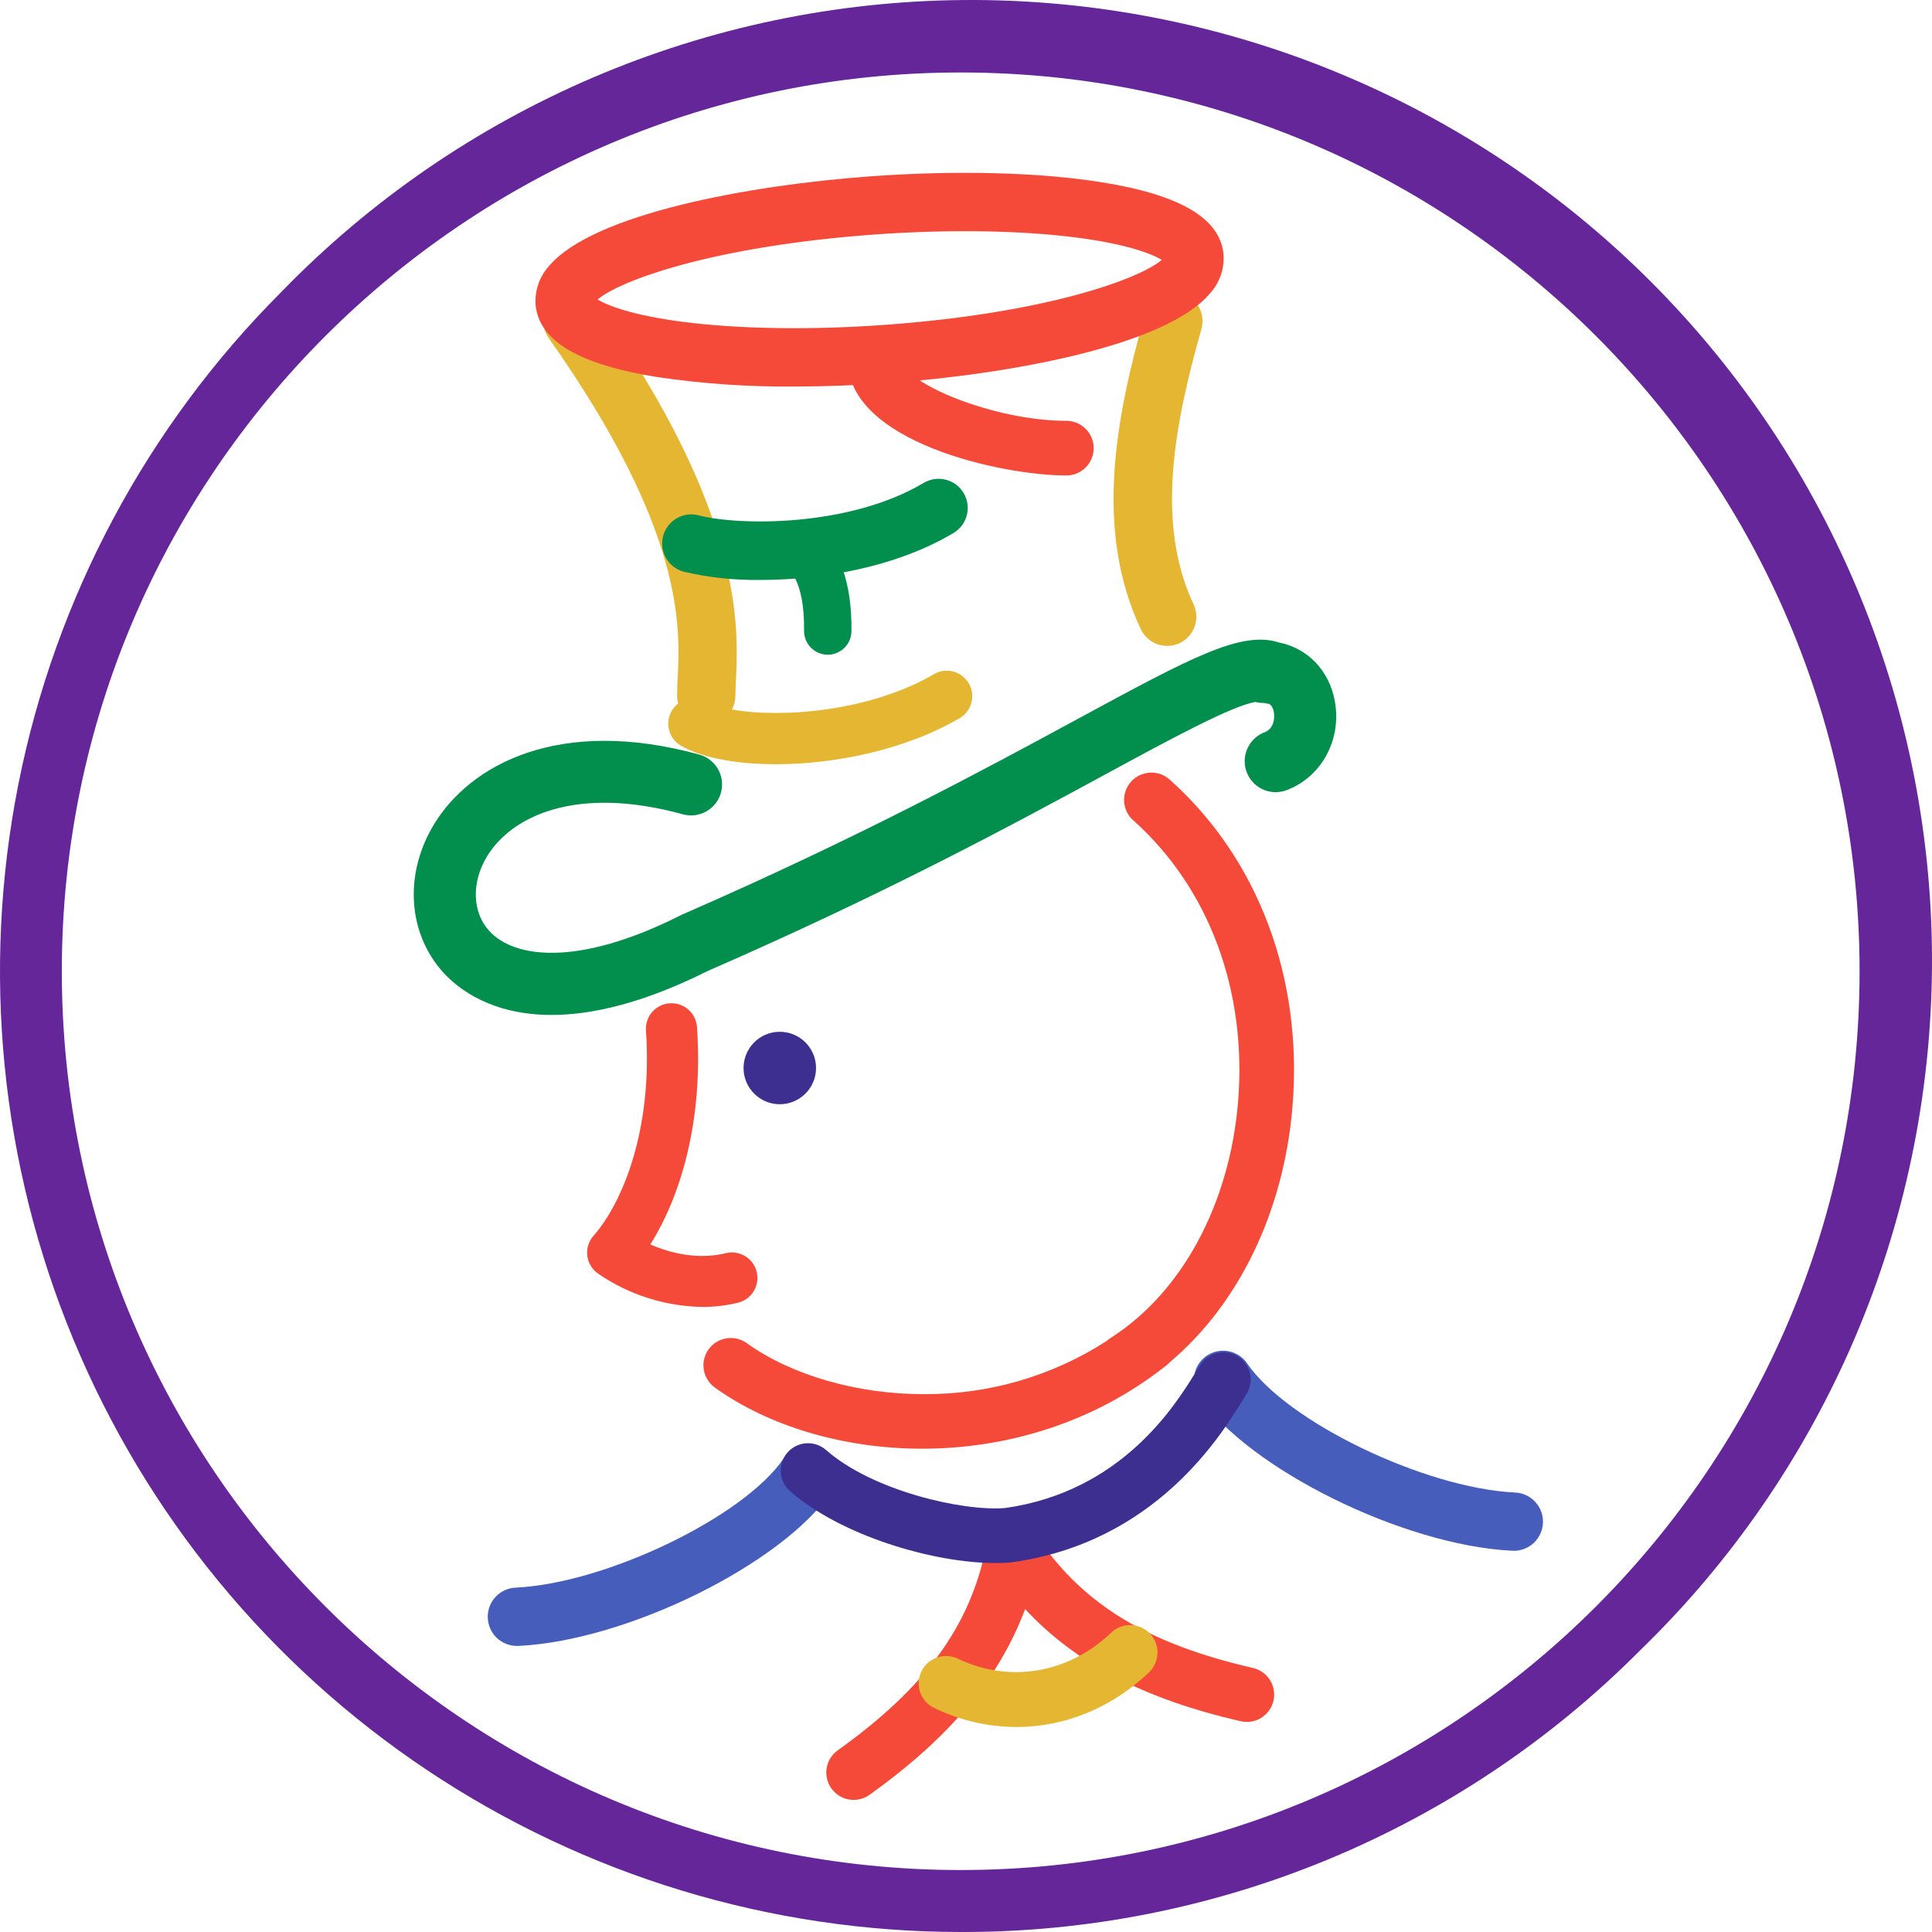 <svg width="66" height="66" viewBox="0 0 66 66" fill="none" xmlns="http://www.w3.org/2000/svg">
<path fill-rule="evenodd" clip-rule="evenodd" d="M23.167 24.033C23.143 23.947 23.13 23.856 23.13 23.765C23.13 23.577 23.139 23.373 23.15 23.159C23.235 21.399 23.392 18.127 18.745 11.55C18.669 11.443 18.616 11.322 18.587 11.194C18.558 11.067 18.555 10.935 18.577 10.806C18.599 10.677 18.647 10.554 18.716 10.443C18.786 10.333 18.877 10.237 18.984 10.161C19.091 10.086 19.212 10.032 19.339 10.003C19.467 9.975 19.599 9.971 19.728 9.993C19.857 10.016 19.98 10.063 20.09 10.133C20.201 10.203 20.297 10.294 20.372 10.4C25.412 17.534 25.228 21.394 25.14 23.25L25.14 23.253C25.13 23.453 25.122 23.627 25.122 23.765C25.122 23.931 25.081 24.093 25.004 24.236C26.664 24.539 29.734 24.319 31.952 23.004C32.149 22.906 32.376 22.885 32.587 22.947C32.798 23.009 32.978 23.148 33.091 23.338C33.204 23.527 33.241 23.752 33.194 23.967C33.148 24.183 33.021 24.372 32.841 24.498C30.998 25.6 28.554 26.107 26.502 26.107C25.171 26.107 24.012 25.894 23.277 25.484C23.075 25.372 22.926 25.184 22.863 24.961C22.799 24.739 22.827 24.5 22.939 24.298C22.997 24.195 23.075 24.105 23.167 24.033Z" fill="#E5B632"/>
<path d="M36.428 16.243C34.23 16.243 28.957 15.104 28.957 12.287C28.957 12.039 29.056 11.801 29.231 11.626C29.406 11.451 29.643 11.353 29.891 11.353C30.139 11.353 30.376 11.451 30.551 11.626C30.727 11.801 30.825 12.039 30.825 12.287C30.825 13.079 33.955 14.376 36.428 14.376C36.675 14.376 36.913 14.474 37.088 14.649C37.263 14.824 37.362 15.062 37.362 15.309C37.362 15.557 37.263 15.794 37.088 15.97C36.913 16.145 36.675 16.243 36.428 16.243Z" fill="#F54A39"/>
<path d="M39.874 22.064C39.685 22.065 39.5 22.011 39.34 21.91C39.18 21.809 39.052 21.664 38.971 21.493C37.38 18.114 38.1 14.308 39.125 10.698C39.196 10.444 39.366 10.228 39.597 10.099C39.828 9.97 40.1 9.938 40.354 10.01C40.608 10.082 40.824 10.252 40.953 10.482C41.082 10.713 41.114 10.985 41.042 11.239C40.127 14.476 39.462 17.858 40.774 20.644C40.846 20.796 40.878 20.963 40.867 21.13C40.857 21.298 40.804 21.46 40.715 21.602C40.625 21.743 40.501 21.86 40.354 21.941C40.207 22.022 40.042 22.064 39.874 22.064Z" fill="#E5B632"/>
<path d="M27.117 13.204C25.558 13.217 23.999 13.109 22.457 12.882C19.777 12.453 18.422 11.65 18.298 10.428C18.279 10.184 18.31 9.939 18.39 9.708C18.469 9.476 18.595 9.264 18.76 9.083C20.264 7.303 25.608 6.323 29.732 6.024C32.679 5.811 35.488 5.884 37.639 6.227C40.319 6.656 41.678 7.459 41.797 8.681C41.815 8.925 41.784 9.17 41.704 9.402C41.624 9.633 41.498 9.845 41.332 10.026C39.831 11.813 34.484 12.787 30.364 13.085C29.255 13.164 28.162 13.204 27.117 13.204ZM20.415 10.232C20.756 10.439 21.604 10.77 23.314 10.993C25.243 11.242 27.697 11.28 30.226 11.098C35.727 10.7 38.925 9.531 39.689 8.877C39.346 8.671 38.498 8.339 36.789 8.117C34.858 7.867 32.404 7.83 29.877 8.011C24.375 8.41 21.177 9.579 20.415 10.232Z" fill="#F54A39"/>
<path fill-rule="evenodd" clip-rule="evenodd" d="M24.178 33.17L24.199 33.16C30.248 30.526 34.621 28.159 37.819 26.423C40.013 25.232 42.106 24.102 42.891 23.98C42.981 24.003 43.073 24.016 43.167 24.015H43.177C43.181 24.015 43.186 24.015 43.19 24.015C43.242 24.029 43.296 24.039 43.35 24.045C43.419 24.08 43.485 24.158 43.516 24.326C43.556 24.541 43.506 24.9 43.207 25.012C42.975 25.099 42.78 25.265 42.658 25.481C42.535 25.697 42.493 25.949 42.537 26.193C42.582 26.437 42.711 26.658 42.901 26.817C43.092 26.975 43.333 27.062 43.581 27.062C43.707 27.061 43.832 27.039 43.951 26.994C45.151 26.544 45.846 25.259 45.597 23.939C45.402 22.892 44.663 22.141 43.69 21.948C42.405 21.534 40.695 22.457 36.81 24.563C33.633 26.285 29.282 28.638 23.282 31.252C23.243 31.269 23.206 31.288 23.17 31.309C19.672 33.05 17.545 32.707 16.719 31.809C16.129 31.167 16.098 30.139 16.642 29.249C17.469 27.894 19.661 26.808 23.338 27.821C23.608 27.892 23.895 27.854 24.136 27.715C24.378 27.576 24.555 27.348 24.629 27.079C24.703 26.81 24.668 26.523 24.532 26.28C24.395 26.037 24.168 25.857 23.9 25.78C19.091 24.455 16.064 26.133 14.835 28.146C13.791 29.849 13.925 31.897 15.16 33.24C15.667 33.791 16.798 34.672 18.843 34.672C20.194 34.672 21.945 34.287 24.178 33.17Z" fill="#028F4D"/>
<path fill-rule="evenodd" clip-rule="evenodd" d="M20.291 42.199C21.26 41.087 22.301 38.599 22.067 35.207C22.05 34.976 22.126 34.748 22.278 34.573C22.43 34.398 22.645 34.29 22.876 34.274C23.107 34.257 23.336 34.333 23.511 34.485C23.686 34.637 23.794 34.852 23.81 35.083C24.036 38.355 23.218 40.923 22.216 42.513C22.916 42.816 23.863 43.042 24.794 42.81C25.018 42.755 25.255 42.79 25.453 42.91C25.651 43.029 25.794 43.222 25.849 43.446C25.905 43.671 25.869 43.908 25.75 44.106C25.631 44.304 25.438 44.447 25.213 44.502C24.818 44.599 24.412 44.648 24.004 44.647C22.725 44.628 21.48 44.231 20.426 43.505C20.237 43.371 20.109 43.169 20.07 42.941C20.03 42.713 20.083 42.479 20.217 42.29C20.239 42.258 20.264 42.227 20.291 42.199Z" fill="#F54A39"/>
<path fill-rule="evenodd" clip-rule="evenodd" d="M37.809 45.807C37.848 45.771 37.891 45.739 37.936 45.71C40.375 44.157 42.002 41.142 42.294 37.647C42.606 33.852 41.307 30.351 38.734 28.042C38.638 27.962 38.559 27.863 38.502 27.751C38.445 27.64 38.411 27.518 38.403 27.393C38.394 27.268 38.41 27.143 38.45 27.025C38.491 26.906 38.555 26.797 38.638 26.704C38.722 26.611 38.823 26.535 38.936 26.482C39.05 26.429 39.172 26.399 39.297 26.394C39.422 26.389 39.547 26.409 39.664 26.453C39.781 26.498 39.888 26.565 39.979 26.651C42.992 29.354 44.514 33.418 44.154 37.8C43.86 41.376 42.323 44.545 39.971 46.527C39.937 46.565 39.9 46.601 39.859 46.633C37.35 48.631 34.342 49.49 31.502 49.49C28.798 49.49 26.245 48.712 24.419 47.4C24.218 47.255 24.082 47.036 24.043 46.792C24.003 46.548 24.061 46.297 24.206 46.096C24.351 45.895 24.569 45.76 24.814 45.72C25.058 45.68 25.308 45.739 25.51 45.883C27.027 46.975 29.279 47.626 31.536 47.626H31.573C33.792 47.639 35.958 47.002 37.809 45.807Z" fill="#F54A39"/>
<path d="M26.639 37.722C27.322 37.722 27.877 37.168 27.877 36.485C27.877 35.801 27.322 35.247 26.639 35.247C25.955 35.247 25.401 35.801 25.401 36.485C25.401 37.168 25.955 37.722 26.639 37.722Z" fill="#3D2F90"/>
<path d="M17.683 56.227C17.419 56.233 17.163 56.135 16.971 55.953C16.78 55.77 16.669 55.52 16.663 55.255C16.656 54.991 16.755 54.735 16.937 54.544C17.119 54.353 17.37 54.242 17.634 54.235C20.718 54.082 25.413 51.816 26.767 49.828C26.839 49.716 26.932 49.619 27.042 49.543C27.152 49.468 27.276 49.415 27.406 49.388C27.537 49.361 27.672 49.361 27.802 49.387C27.933 49.413 28.057 49.465 28.168 49.54C28.278 49.615 28.372 49.712 28.444 49.824C28.516 49.936 28.565 50.061 28.588 50.192C28.611 50.324 28.608 50.458 28.577 50.588C28.547 50.718 28.491 50.84 28.413 50.948C26.726 53.426 21.441 56.04 17.733 56.226L17.683 56.227Z" fill="#465DBB"/>
<path d="M51.689 52.975H51.639C47.931 52.788 42.647 50.175 40.959 47.698C40.81 47.479 40.754 47.211 40.804 46.951C40.853 46.692 41.004 46.463 41.222 46.314C41.44 46.166 41.709 46.11 41.968 46.159C42.228 46.209 42.457 46.359 42.606 46.577C43.959 48.569 48.655 50.831 51.739 50.986C51.87 50.989 51.998 51.018 52.118 51.071C52.237 51.124 52.346 51.2 52.436 51.295C52.526 51.39 52.596 51.502 52.644 51.624C52.691 51.746 52.713 51.876 52.71 52.007C52.707 52.137 52.678 52.266 52.624 52.386C52.571 52.505 52.495 52.613 52.401 52.704C52.306 52.794 52.194 52.864 52.072 52.911C51.95 52.958 51.82 52.981 51.689 52.978V52.975Z" fill="#465DBB"/>
<path fill-rule="evenodd" clip-rule="evenodd" d="M28.612 61.308C28.772 61.425 28.965 61.487 29.163 61.487C29.357 61.487 29.547 61.426 29.706 61.313C32.429 59.364 34.126 57.354 35.019 54.97C36.762 56.839 39.107 58.047 42.384 58.8C42.453 58.816 42.524 58.824 42.595 58.824C42.824 58.824 43.045 58.739 43.216 58.586C43.387 58.433 43.496 58.223 43.522 57.995C43.547 57.767 43.488 57.538 43.356 57.35C43.223 57.163 43.026 57.032 42.803 56.98C39.245 56.163 37.045 54.841 35.485 52.573C35.462 52.517 35.433 52.463 35.398 52.411C35.26 52.206 35.045 52.064 34.802 52.016C34.559 51.968 34.307 52.02 34.101 52.158C33.949 52.26 33.832 52.404 33.762 52.57C33.733 52.635 33.711 52.703 33.697 52.774C33.692 52.802 33.688 52.83 33.685 52.858C33.127 55.577 31.606 57.656 28.619 59.794C28.458 59.909 28.337 60.072 28.275 60.26C28.213 60.448 28.212 60.651 28.273 60.839C28.333 61.027 28.452 61.191 28.612 61.308Z" fill="#F54A39"/>
<path d="M34.723 58.997C33.75 58.993 32.79 58.772 31.914 58.348C31.691 58.242 31.519 58.05 31.436 57.817C31.354 57.583 31.367 57.326 31.474 57.103C31.581 56.879 31.772 56.707 32.006 56.625C32.239 56.542 32.496 56.556 32.72 56.663C34.49 57.509 36.5 57.169 37.962 55.773C38.051 55.688 38.156 55.622 38.27 55.578C38.385 55.533 38.508 55.512 38.63 55.515C38.753 55.519 38.874 55.546 38.987 55.596C39.099 55.646 39.2 55.717 39.285 55.806C39.37 55.895 39.436 56 39.48 56.115C39.525 56.23 39.546 56.352 39.542 56.475C39.539 56.598 39.512 56.719 39.462 56.831C39.412 56.944 39.341 57.045 39.252 57.13C37.961 58.361 36.352 58.997 34.723 58.997Z" fill="#E5B632"/>
<path d="M32.818 66C26.327 65.999 19.983 64.073 14.586 60.467C9.189 56.861 4.983 51.736 2.499 45.74C0.015 39.744 -0.636 33.146 0.63 26.78C1.895 20.415 5.02 14.567 9.608 9.977C12.638 6.852 16.26 4.36 20.262 2.647C24.264 0.935 28.567 0.035 32.92 0.001C37.273 -0.033 41.59 0.799 45.618 2.449C49.647 4.099 53.307 6.534 56.385 9.611C59.464 12.689 61.899 16.348 63.549 20.376C65.2 24.404 66.033 28.72 65.999 33.072C65.965 37.425 65.066 41.728 63.354 45.73C61.641 49.731 59.15 53.353 56.024 56.383C52.984 59.44 49.368 61.864 45.385 63.515C41.401 65.166 37.13 66.011 32.818 66ZM32.818 2.476C15.886 2.476 2.112 16.249 2.112 33.179C2.112 50.109 15.886 63.883 32.818 63.883C49.75 63.883 63.526 50.109 63.526 33.179C63.526 16.249 49.75 2.476 32.818 2.476Z" fill="#652699"/>
<path fill-rule="evenodd" clip-rule="evenodd" d="M34.499 53.378C34.338 53.395 34.166 53.395 33.986 53.395H33.986C31.887 53.395 28.702 52.457 26.969 50.921C26.79 50.755 26.683 50.526 26.671 50.282C26.659 50.038 26.743 49.799 26.905 49.617C27.067 49.434 27.294 49.322 27.537 49.305C27.781 49.288 28.021 49.366 28.208 49.524C29.788 50.924 32.879 51.635 34.332 51.517C38.322 50.955 40.142 48.015 40.841 46.884L40.852 46.867C40.909 46.774 40.957 46.696 40.998 46.632C41.064 46.527 41.15 46.436 41.251 46.364C41.352 46.293 41.466 46.242 41.587 46.215C41.707 46.187 41.833 46.185 41.954 46.206C42.076 46.228 42.193 46.273 42.297 46.34C42.401 46.408 42.491 46.495 42.561 46.597C42.631 46.699 42.68 46.814 42.706 46.935C42.731 47.056 42.732 47.181 42.708 47.303C42.685 47.424 42.637 47.54 42.569 47.643C42.543 47.682 42.514 47.73 42.482 47.783C42.47 47.803 42.457 47.824 42.444 47.845L42.443 47.846C41.705 49.047 39.463 52.694 34.563 53.371C34.542 53.374 34.52 53.376 34.499 53.378Z" fill="#3D2F90"/>
<path fill-rule="evenodd" clip-rule="evenodd" d="M23.363 19.532C24.217 19.731 25.092 19.825 25.969 19.812C26.354 19.812 26.756 19.797 27.168 19.766C27.339 20.119 27.479 20.652 27.468 21.546C27.466 21.761 27.549 21.968 27.698 22.121C27.848 22.275 28.053 22.363 28.267 22.366H28.277C28.491 22.366 28.695 22.282 28.847 22.132C28.998 21.982 29.084 21.778 29.087 21.565C29.097 20.696 28.984 20.046 28.823 19.551C30.123 19.309 31.433 18.885 32.557 18.217C32.672 18.152 32.772 18.064 32.853 17.959C32.934 17.855 32.993 17.735 33.027 17.607C33.06 17.479 33.069 17.346 33.05 17.215C33.032 17.084 32.988 16.958 32.92 16.844C32.853 16.73 32.764 16.631 32.657 16.552C32.551 16.474 32.43 16.417 32.302 16.385C32.173 16.353 32.04 16.348 31.909 16.368C31.779 16.389 31.653 16.435 31.541 16.504C29 18.011 25.229 17.962 23.869 17.605C23.742 17.572 23.61 17.564 23.48 17.581C23.351 17.599 23.226 17.642 23.113 17.708C23 17.774 22.901 17.862 22.822 17.966C22.743 18.07 22.685 18.189 22.652 18.316C22.619 18.442 22.611 18.574 22.629 18.704C22.646 18.833 22.69 18.958 22.756 19.071C22.822 19.184 22.909 19.283 23.014 19.362C23.118 19.441 23.236 19.499 23.363 19.532Z" fill="#028F4D"/>
</svg>
